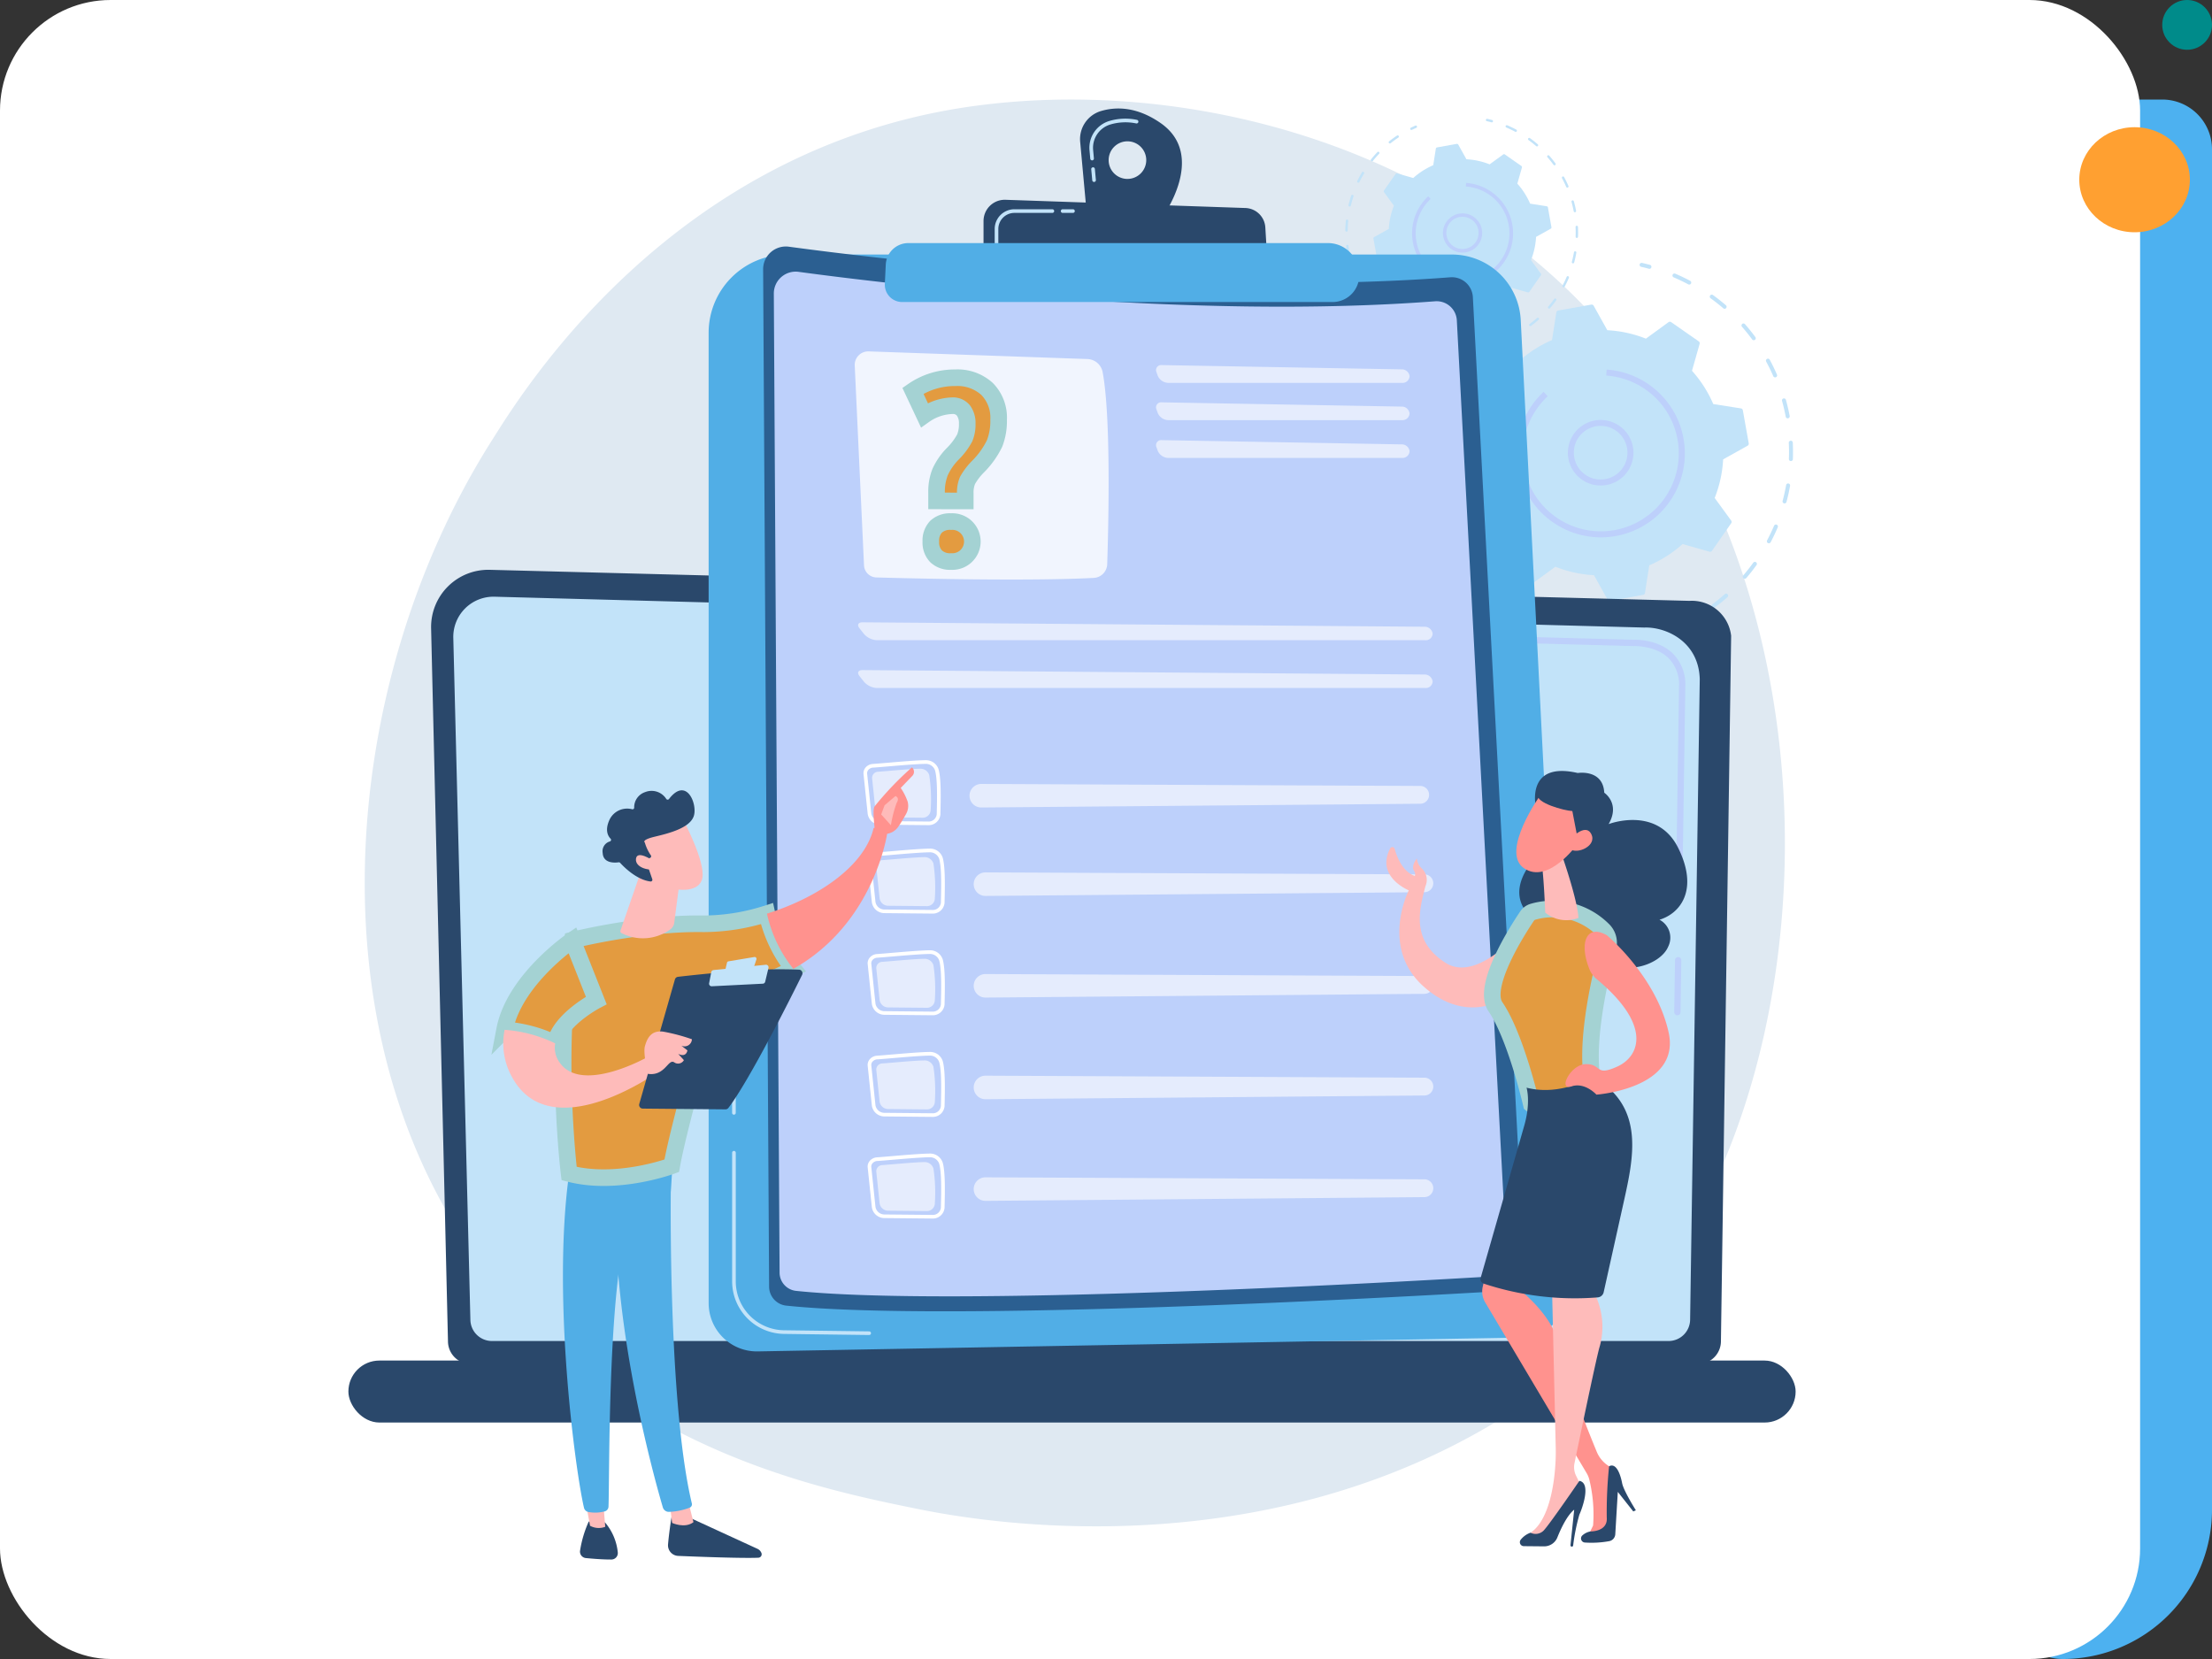 <svg xmlns="http://www.w3.org/2000/svg" xmlns:xlink="http://www.w3.org/1999/xlink" width="400" height="300" viewBox="0 0 400 300">
  <rect x="0" y="0" width="400" height="300" fill="#333333" stroke="none"/>
  <defs>
    <linearGradient id="linear-gradient" x1="67.883" y1="0.5" x2="68.883" y2="0.5" gradientUnits="objectBoundingBox">
      <stop offset="0" stop-color="#febbba"/>
      <stop offset="1" stop-color="#ff928e"/>
    </linearGradient>
    <linearGradient id="linear-gradient-2" x1="78.623" y1="0.5" x2="79.623" y2="0.5" xlink:href="#linear-gradient"/>
    <linearGradient id="linear-gradient-3" x1="-3.594" y1="-0.492" x2="-3.249" y2="0.348" xlink:href="#linear-gradient"/>
    <linearGradient id="linear-gradient-4" x1="-14.23" y1="0.04" x2="-13.2" y2="1.767" xlink:href="#linear-gradient"/>
    <linearGradient id="linear-gradient-5" x1="-32.969" y1="1.716" x2="-34.845" y2="-0.451" xlink:href="#linear-gradient"/>
    <linearGradient id="linear-gradient-6" x1="10.5" y1="0.5" x2="11.5" y2="0.5" xlink:href="#linear-gradient"/>
    <linearGradient id="linear-gradient-7" x1="33.702" y1="0.5" x2="34.702" y2="0.5" xlink:href="#linear-gradient"/>
    <linearGradient id="linear-gradient-8" x1="26.557" y1="0.5" x2="27.557" y2="0.5" xlink:href="#linear-gradient"/>
    <linearGradient id="linear-gradient-9" x1="-26.209" y1="-3.103" x2="-26.53" y2="-4.168" xlink:href="#linear-gradient"/>
    <linearGradient id="linear-gradient-10" x1="-86.633" y1="-17.498" x2="-87.576" y2="-22.145" xlink:href="#linear-gradient"/>
    <linearGradient id="linear-gradient-11" x1="-12.983" y1="-3.086" x2="-14.077" y2="-1.884" xlink:href="#linear-gradient"/>
    <linearGradient id="linear-gradient-12" x1="-24.713" y1="-6.932" x2="-24.489" y2="-7.842" xlink:href="#linear-gradient"/>
    <linearGradient id="linear-gradient-13" x1="-14.463" y1="-6.728" x2="-13.254" y2="-5.565" xlink:href="#linear-gradient"/>
    <linearGradient id="linear-gradient-14" x1="-41.816" y1="-27.468" x2="-38.44" y2="-23.15" xlink:href="#linear-gradient"/>
    <linearGradient id="linear-gradient-15" x1="-17.554" y1="1.159" x2="-16.153" y2="0.023" xlink:href="#linear-gradient"/>
    <linearGradient id="linear-gradient-16" x1="1.501" y1="0.335" x2="4.024" y2="-0.003" xlink:href="#linear-gradient"/>
    <linearGradient id="linear-gradient-17" x1="-22.612" y1="-1.848" x2="-19.642" y2="-4.024" xlink:href="#linear-gradient"/>
  </defs>
  <g id="Grupo_1013477" data-name="Grupo 1013477" transform="translate(-7100 7330)">
    <path id="Rectángulo_349616" data-name="Rectángulo 349616" d="M9,0H27a9,9,0,0,1,9,9V255A27,27,0,0,1,9,282H9a9,9,0,0,1-9-9V9A9,9,0,0,1,9,0Z" transform="translate(7464 -7312)" fill="#4db1f0"/>
    <rect id="ecologista-tomando-muestras-agua-tubo-ensayo-rio-ciudad-determinar-nivel-contaminacion-polucion" width="387" height="300" rx="20" transform="translate(7100 -7330)" fill="#fff"/>
    <circle id="Elipse_8848" data-name="Elipse 8848" cx="4.5" cy="4.5" r="4.5" transform="translate(7491 -7330)" fill="#008b8a"/>
    <ellipse id="Elipse_8849" data-name="Elipse 8849" cx="10" cy="9.5" rx="10" ry="9.5" transform="translate(7476 -7307)" fill="#ffa031"/>
    <g id="Grupo_1012243" data-name="Grupo 1012243" transform="translate(6695.776 -7767)">
      <path id="Trazado_730568" data-name="Trazado 730568" d="M725.614,676.719a92.832,92.832,0,0,1-14.205,11.96c-46.34,33.25-101.172,23.557-112.826,21.191-17.209-3.5-50.472-10.251-74.521-38.532-36.384-42.787-30.719-110.2-2.5-154.695,5.162-8.139,32.431-53.315,87.854-60.56,33.541-4.384,72.64,4.458,100.954,28.18C769.807,534.056,765.576,634.649,725.614,676.719Z" transform="translate(-28.392 0)" fill="#dfe9f2"/>
      <g id="Grupo_1012214" data-name="Grupo 1012214" transform="translate(658.428 484.537)">
        <g id="Grupo_1012209" data-name="Grupo 1012209" transform="translate(42.3 0)">
          <path id="Trazado_730569" data-name="Trazado 730569" d="M2945.67,769.24a.362.362,0,0,1-.331.075c-.464-.126-.932-.242-1.391-.345a.362.362,0,1,1,.159-.706c.469.106.947.224,1.42.352a.362.362,0,0,1,.255.444A.356.356,0,0,1,2945.67,769.24Z" transform="translate(-2943.666 -768.255)" fill="#c2e3f9"/>
          <path id="Trazado_730570" data-name="Trazado 730570" d="M3016.294,847.477c-.642.552-1.31,1.085-1.987,1.586a.362.362,0,0,1-.431-.582c.779-.577,1.543-1.2,2.275-1.841l0,0a.362.362,0,0,1,.476.546Q3016.463,847.332,3016.294,847.477Zm3.7-3.712a.362.362,0,0,1-.511-.51c.631-.738,1.24-1.512,1.808-2.3a.362.362,0,1,1,.588.423c-.58.806-1.2,1.6-1.845,2.35A.39.39,0,0,1,3020,843.766Zm4.358-6.408a.362.362,0,0,1-.556-.444c.455-.861.878-1.75,1.257-2.642a.362.362,0,1,1,.667.283c-.387.911-.819,1.818-1.283,2.7A.363.363,0,0,1,3024.356,837.357Zm2.833-7.21a.362.362,0,0,1-.586-.368c.251-.937.465-1.9.635-2.855a.362.362,0,1,1,.713.126c-.173.978-.392,1.96-.648,2.916A.363.363,0,0,1,3027.189,830.147Zm1.149-7.659a.362.362,0,0,1-.6-.288c.036-.97.03-1.954-.018-2.925a.362.362,0,1,1,.724-.035c.048.992.054,2,.018,2.988A.361.361,0,0,1,3028.339,822.488Zm-.581-7.726a.362.362,0,0,1-.592-.208c-.181-.956-.4-1.915-.664-2.85a.362.362,0,0,1,.7-.194c.266.954.494,1.933.678,2.909A.362.362,0,0,1,3027.757,814.762Zm-2.274-7.407a.372.372,0,0,1-.092.058.363.363,0,0,1-.477-.188c-.387-.892-.817-1.777-1.279-2.632a.362.362,0,0,1,.638-.344c.471.873.91,1.777,1.305,2.688A.363.363,0,0,1,3025.483,807.355Zm-3.863-6.719-.022.017a.362.362,0,0,1-.506-.077c-.509-.691-1.05-1.371-1.609-2.021l-.225-.259a.362.362,0,0,1,.033-.511l0,0a.362.362,0,0,1,.508.035l.23.265c.571.663,1.123,1.358,1.643,2.064A.362.362,0,0,1,3021.62,800.637Zm-5.267-5.684a.362.362,0,0,1-.472,0c-.735-.633-1.508-1.243-2.3-1.814a.362.362,0,0,1,.424-.587c.806.583,1.595,1.206,2.345,1.852a.363.363,0,0,1,.038.511A.4.4,0,0,1,3016.354,794.953Zm-6.4-4.376a.362.362,0,0,1-.406.045c-.86-.458-1.748-.883-2.639-1.264a.362.362,0,0,1,.285-.666c.91.389,1.817.823,2.695,1.29a.362.362,0,0,1,.15.49A.354.354,0,0,1,3009.958,790.577Z" transform="translate(-3000.75 -786.738)" fill="#c2e3f9"/>
          <path id="Trazado_730571" data-name="Trazado 730571" d="M3026.436,1450.426a.382.382,0,0,1-.064.044c-.433.234-.87.46-1.3.67a.362.362,0,1,1-.318-.651c.421-.206.85-.427,1.273-.657a.362.362,0,0,1,.409.593Z" transform="translate(-3016.923 -1385.527)" fill="#c2e3f9"/>
        </g>
        <g id="Grupo_1012210" data-name="Grupo 1012210" transform="translate(0 2.023)">
          <path id="Trazado_730572" data-name="Trazado 730572" d="M2738.938,1473.431a.361.361,0,0,1-.346.071c-.46-.146-.926-.3-1.385-.472a.362.362,0,0,1,.248-.681c.45.164.906.319,1.357.462a.362.362,0,0,1,.126.62Z" transform="translate(-2714.158 -1407.963)" fill="#c2e3f9"/>
          <path id="Trazado_730573" data-name="Trazado 730573" d="M2514.142,881.218a.362.362,0,0,1-.406.046c-.861-.455-1.715-.953-2.54-1.481a.362.362,0,0,1,.391-.61c.808.517,1.645,1.005,2.488,1.451a.362.362,0,0,1,.067.595Zm-6.314-4.275a.362.362,0,0,1-.47,0c-.745-.633-1.471-1.305-2.159-2a.362.362,0,0,1,.514-.51c.673.677,1.384,1.335,2.114,1.955a.362.362,0,0,1,.042.511A.414.414,0,0,1,2507.828,876.943Zm-5.229-5.551-.019.015a.362.362,0,0,1-.507-.072c-.586-.78-1.146-1.595-1.665-2.423a.362.362,0,0,1,.614-.385c.508.811,1.057,1.609,1.631,2.372A.362.362,0,0,1,2502.6,871.392Zm-3.88-6.564a.362.362,0,0,1-.567-.126c-.4-.889-.769-1.807-1.094-2.729a.362.362,0,0,1,.683-.241c.318.9.679,1.8,1.072,2.672A.362.362,0,0,1,2498.719,864.828Zm-2.351-7.252a.362.362,0,0,1-.591-.2c-.2-.956-.357-1.932-.475-2.9a.362.362,0,0,1,.719-.087c.115.949.271,1.905.465,2.841A.362.362,0,0,1,2496.368,857.575Zm-.718-7.59a.362.362,0,0,1-.6-.281c.015-.977.072-1.964.169-2.934a.362.362,0,0,1,.721.072c-.095.95-.151,1.917-.166,2.873A.361.361,0,0,1,2495.651,849.986Zm.959-7.56a.362.362,0,0,1-.588-.359c.229-.95.5-1.9.81-2.826a.362.362,0,1,1,.687.229c-.3.906-.569,1.837-.793,2.767A.359.359,0,0,1,2496.61,842.425Zm2.6-7.166a.362.362,0,0,1-.561-.435c.431-.872.9-1.74,1.41-2.579a.362.362,0,1,1,.621.373c-.495.822-.959,1.671-1.381,2.526A.361.361,0,0,1,2499.209,835.259Zm4.1-6.429a.362.362,0,0,1-.519-.5c.614-.764,1.265-1.508,1.936-2.213a.362.362,0,1,1,.525.5c-.657.69-1.295,1.419-1.9,2.167A.36.36,0,0,1,2503.307,828.831Zm7.751-7.1a.29.29,0,0,1-.036.027c-.8.531-1.579,1.1-2.325,1.7a.362.362,0,0,1-.509-.057.358.358,0,0,1,.058-.509c.763-.608,1.562-1.191,2.375-1.733a.362.362,0,0,1,.437.576Z" transform="translate(-2495.053 -818.137)" fill="#c2e3f9"/>
          <path id="Trazado_730574" data-name="Trazado 730574" d="M2704.057,790.348a.369.369,0,0,1-.092.058c-.44.191-.878.392-1.3.6a.362.362,0,1,1-.316-.652c.433-.21.88-.415,1.33-.61a.362.362,0,0,1,.38.607Z" transform="translate(-2682.616 -789.711)" fill="#c2e3f9"/>
        </g>
        <g id="Grupo_1012213" data-name="Grupo 1012213" transform="translate(8.458 7.539)">
          <path id="Trazado_730575" data-name="Trazado 730575" d="M2603.868,849.289a.416.416,0,0,0-.338.345l-.783,5a22.05,22.05,0,0,0-6.019,3.85l-4.867-1.382a.416.416,0,0,0-.455.162l-3.472,4.982a.416.416,0,0,0,.005.483l2.981,4.088a22.051,22.051,0,0,0-1.529,6.979l-4.421,2.466a.416.416,0,0,0-.207.436l1.067,5.978a.416.416,0,0,0,.345.338l5,.783a22.053,22.053,0,0,0,3.85,6.019l-1.382,4.867a.416.416,0,0,0,.162.455l4.981,3.472a.416.416,0,0,0,.483-.005l4.088-2.981a22.051,22.051,0,0,0,6.979,1.529l2.466,4.421a.416.416,0,0,0,.436.207l5.978-1.067a.416.416,0,0,0,.338-.345l.783-5a22.049,22.049,0,0,0,6.019-3.85l4.867,1.382a.416.416,0,0,0,.455-.162l3.472-4.982a.416.416,0,0,0-.005-.483l-2.981-4.088a22.045,22.045,0,0,0,1.529-6.979l4.421-2.466a.416.416,0,0,0,.207-.436l-1.067-5.978a.416.416,0,0,0-.345-.338l-5-.783a22.054,22.054,0,0,0-3.85-6.019l1.382-4.867a.416.416,0,0,0-.162-.455l-4.981-3.472a.416.416,0,0,0-.483.005l-4.088,2.981a22.054,22.054,0,0,0-6.979-1.529l-2.466-4.421a.416.416,0,0,0-.436-.207Z" transform="translate(-2584.756 -848.215)" fill="#c2e3f9"/>
          <g id="Grupo_1012211" data-name="Grupo 1012211" transform="translate(20.848 20.848)">
            <path id="Trazado_730576" data-name="Trazado 730576" d="M2815.681,1079.759a5.952,5.952,0,0,1-5.977,1.055,5.928,5.928,0,1,1,5.977-1.055Zm-7.046-8.17a4.823,4.823,0,0,0-1.367,1.959h0a4.848,4.848,0,1,0,2.54-2.705A4.879,4.879,0,0,0,2808.635,1071.589Zm-1.875,1.767,0,0Z" transform="translate(-2805.865 -1069.324)" fill="#bdd0fb"/>
          </g>
          <g id="Grupo_1012212" data-name="Grupo 1012212" transform="translate(11.629 11.751)">
            <path id="Trazado_730577" data-name="Trazado 730577" d="M2733.194,999.518a15.2,15.2,0,0,1-22.378-20.21q.109-.156.222-.31a15.335,15.335,0,0,1,1.682-1.929q.107-.1.216-.205l.74.8a14.191,14.191,0,0,0-1.968,2.27l-.017.023a14.1,14.1,0,1,0,12.573-6.033l.074-1.084a15.2,15.2,0,0,1,8.855,26.682Z" transform="translate(-2708.092 -972.836)" fill="#bdd0fb"/>
          </g>
        </g>
      </g>
      <g id="Grupo_1012220" data-name="Grupo 1012220" transform="translate(647.502 458.484)">
        <g id="Grupo_1012215" data-name="Grupo 1012215" transform="translate(25.424 0)">
          <path id="Trazado_730578" data-name="Trazado 730578" d="M2650.015,492.54a.217.217,0,0,1-.2.045c-.279-.076-.56-.145-.836-.208a.218.218,0,1,1,.1-.424c.282.063.569.135.854.212a.218.218,0,0,1,.153.267A.215.215,0,0,1,2650.015,492.54Z" transform="translate(-2648.811 -491.947)" fill="#c2e3f9"/>
          <path id="Trazado_730579" data-name="Trazado 730579" d="M2692.462,539.563c-.385.331-.787.652-1.194.953a.218.218,0,0,1-.259-.35c.469-.347.928-.719,1.367-1.106l0,0a.218.218,0,0,1,.286.328Zm2.226-2.231a.218.218,0,0,1-.307-.307c.379-.443.745-.909,1.086-1.383a.218.218,0,1,1,.354.254c-.349.485-.722.96-1.109,1.412A.222.222,0,0,1,2694.688,537.332Zm2.619-3.852a.218.218,0,0,1-.334-.267c.273-.517.528-1.052.755-1.588a.218.218,0,0,1,.4.17c-.232.548-.492,1.093-.771,1.621A.214.214,0,0,1,2697.308,533.48Zm1.7-4.333a.218.218,0,0,1-.352-.221c.151-.563.279-1.14.382-1.716a.218.218,0,1,1,.428.076c-.1.588-.235,1.178-.39,1.753A.217.217,0,0,1,2699.01,529.147Zm.691-4.6a.218.218,0,0,1-.36-.173c.021-.583.018-1.174-.01-1.758a.218.218,0,0,1,.435-.021c.029.6.032,1.2.011,1.8A.217.217,0,0,1,2699.7,524.544Zm-.349-4.643a.218.218,0,0,1-.356-.125c-.109-.575-.243-1.151-.4-1.713a.218.218,0,0,1,.419-.117c.159.574.3,1.162.408,1.749A.218.218,0,0,1,2699.352,519.9Zm-1.367-4.452a.222.222,0,0,1-.055.035.218.218,0,0,1-.286-.113c-.233-.536-.491-1.068-.769-1.582a.218.218,0,0,1,.383-.207c.283.525.547,1.068.785,1.615A.218.218,0,0,1,2697.985,515.448Zm-2.322-4.038-.013.01a.218.218,0,0,1-.3-.046c-.306-.416-.631-.824-.967-1.215l-.135-.156a.218.218,0,0,1,.02-.307h0a.218.218,0,0,1,.305.021l.138.159c.343.4.675.816.988,1.24A.218.218,0,0,1,2695.663,511.41Zm-3.165-3.416a.218.218,0,0,1-.284,0c-.442-.38-.906-.747-1.381-1.09a.218.218,0,1,1,.255-.353c.485.35.959.725,1.41,1.113a.218.218,0,0,1,.023.307Zm-3.844-2.63a.217.217,0,0,1-.244.027c-.517-.275-1.051-.531-1.586-.76a.218.218,0,1,1,.171-.4c.547.234,1.092.495,1.619.776a.218.218,0,0,1,.04.357Z" transform="translate(-2683.119 -503.057)" fill="#c2e3f9"/>
          <path id="Trazado_730580" data-name="Trazado 730580" d="M2698.558,901.954a.221.221,0,0,1-.038.027c-.26.141-.523.276-.782.4a.218.218,0,0,1-.191-.391c.253-.124.511-.257.765-.395a.218.218,0,0,1,.246.356Z" transform="translate(-2692.841 -862.948)" fill="#c2e3f9"/>
        </g>
        <g id="Grupo_1012216" data-name="Grupo 1012216" transform="translate(0 1.216)">
          <path id="Trazado_730581" data-name="Trazado 730581" d="M2525.763,915.781a.217.217,0,0,1-.208.043c-.276-.088-.557-.183-.833-.284a.218.218,0,1,1,.149-.409c.27.1.544.192.815.278a.218.218,0,0,1,.076.372Z" transform="translate(-2510.869 -876.432)" fill="#c2e3f9"/>
          <path id="Trazado_730582" data-name="Trazado 730582" d="M2390.653,559.842a.217.217,0,0,1-.244.027c-.518-.273-1.031-.573-1.526-.89a.218.218,0,1,1,.235-.367c.485.311.988.6,1.495.872a.218.218,0,0,1,.091.294A.215.215,0,0,1,2390.653,559.842Zm-3.8-2.57a.218.218,0,0,1-.283,0c-.448-.381-.884-.784-1.3-1.2a.218.218,0,0,1,.309-.307c.4.407.832.8,1.27,1.175a.218.218,0,0,1,.025.307A.26.26,0,0,1,2386.858,557.272Zm-3.143-3.336-.011.009a.218.218,0,0,1-.3-.043c-.352-.469-.689-.959-1-1.456a.218.218,0,1,1,.369-.231c.306.487.635.967.98,1.426A.217.217,0,0,1,2383.715,553.936Zm-2.332-3.945a.218.218,0,0,1-.341-.076c-.241-.535-.462-1.086-.658-1.64a.218.218,0,0,1,.411-.145c.191.542.408,1.083.644,1.606A.218.218,0,0,1,2381.384,549.991Zm-1.413-4.359a.218.218,0,0,1-.355-.121c-.119-.575-.215-1.161-.285-1.744a.218.218,0,1,1,.432-.052c.069.57.163,1.145.279,1.708A.217.217,0,0,1,2379.97,545.632Zm-.431-4.562a.218.218,0,0,1-.36-.169c.009-.587.043-1.18.1-1.763a.218.218,0,1,1,.433.043c-.057.571-.091,1.152-.1,1.727A.218.218,0,0,1,2379.539,541.07Zm.576-4.544a.218.218,0,0,1-.354-.216c.138-.571.3-1.142.487-1.7a.218.218,0,1,1,.413.138c-.181.545-.342,1.1-.477,1.663A.217.217,0,0,1,2380.116,536.526Zm1.562-4.307a.218.218,0,0,1-.337-.261c.259-.524.544-1.046.847-1.55a.218.218,0,1,1,.373.224c-.3.494-.576,1-.83,1.518A.214.214,0,0,1,2381.678,532.219Zm2.463-3.864a.218.218,0,0,1-.312-.3c.369-.459.76-.906,1.164-1.33a.218.218,0,0,1,.315.3c-.4.415-.778.853-1.139,1.3A.205.205,0,0,1,2384.141,528.355Zm4.659-4.266-.021.016c-.478.319-.949.662-1.4,1.02a.217.217,0,0,1-.306-.035.215.215,0,0,1,.034-.306c.458-.365.939-.716,1.427-1.042a.218.218,0,0,1,.263.346Z" transform="translate(-2379.18 -521.928)" fill="#c2e3f9"/>
          <path id="Trazado_730583" data-name="Trazado 730583" d="M2504.8,505.226a.217.217,0,0,1-.055.035c-.265.115-.528.236-.783.359a.218.218,0,1,1-.19-.392c.26-.126.529-.249.8-.367a.218.218,0,0,1,.229.365Z" transform="translate(-2491.911 -504.843)" fill="#c2e3f9"/>
        </g>
        <g id="Grupo_1012219" data-name="Grupo 1012219" transform="translate(5.084 4.531)">
          <path id="Trazado_730584" data-name="Trazado 730584" d="M2444.581,540.651a.25.25,0,0,0-.2.207l-.471,3.006a13.257,13.257,0,0,0-3.618,2.314l-2.925-.831a.25.25,0,0,0-.273.1L2435,548.439a.25.25,0,0,0,0,.29l1.792,2.457a13.264,13.264,0,0,0-.919,4.195l-2.657,1.482a.25.25,0,0,0-.124.262l.641,3.593a.25.25,0,0,0,.207.2l3.006.471a13.257,13.257,0,0,0,2.314,3.617l-.831,2.925a.25.25,0,0,0,.1.273l2.994,2.087a.25.25,0,0,0,.29,0l2.457-1.791a13.251,13.251,0,0,0,4.195.919l1.482,2.657a.25.25,0,0,0,.262.124l3.593-.641a.25.25,0,0,0,.2-.207l.471-3.006a13.251,13.251,0,0,0,3.617-2.314l2.925.831a.25.25,0,0,0,.273-.1l2.087-2.994a.25.25,0,0,0,0-.29l-1.792-2.457a13.251,13.251,0,0,0,.919-4.195l2.657-1.482a.25.25,0,0,0,.125-.262l-.642-3.593a.25.25,0,0,0-.207-.2l-3.006-.471a13.249,13.249,0,0,0-2.314-3.617l.831-2.925a.25.25,0,0,0-.1-.273l-2.994-2.087a.25.25,0,0,0-.29,0l-2.457,1.792a13.254,13.254,0,0,0-4.195-.919l-1.482-2.657a.25.25,0,0,0-.262-.125Z" transform="translate(-2433.094 -540.006)" fill="#c2e3f9"/>
          <g id="Grupo_1012217" data-name="Grupo 1012217" transform="translate(12.531 12.531)">
            <path id="Trazado_730585" data-name="Trazado 730585" d="M2571.888,679.172a3.586,3.586,0,0,1-.863.549,3.546,3.546,0,1,1,.863-.549Zm-4.235-4.91a2.9,2.9,0,0,0-.822,1.177h0a2.913,2.913,0,1,0,1.527-1.626A2.923,2.923,0,0,0,2567.653,674.261Zm-1.127,1.062h0Z" transform="translate(-2565.988 -672.9)" fill="#bdd0fb"/>
          </g>
          <g id="Grupo_1012218" data-name="Grupo 1012218" transform="translate(6.99 7.063)">
            <path id="Trazado_730586" data-name="Trazado 730586" d="M2522.31,630.944a9.134,9.134,0,0,1-13.45-12.147q.066-.094.134-.186a9.244,9.244,0,0,1,1.01-1.159l.13-.123.445.478a8.547,8.547,0,0,0-1.183,1.364l-.01.014a8.476,8.476,0,1,0,7.557-3.626l.045-.651a9.136,9.136,0,0,1,5.323,16.036Z" transform="translate(-2507.223 -614.908)" fill="#bdd0fb"/>
          </g>
        </g>
      </g>
      <g id="Grupo_1012222" data-name="Grupo 1012222" transform="translate(467.224 540.037)">
        <path id="Trazado_730587" data-name="Trazado 730587" d="M628.9,1496.382a4.115,4.115,0,0,0,4.1,4.1H854.986a4.115,4.115,0,0,0,4.105-4.1l1.847-127.567a7.149,7.149,0,0,0-7.528-6.328l-216.945-5.613a10.344,10.344,0,0,0-10.615,10.58Z" transform="translate(-610.892 -1356.87)" fill="#2a486b"/>
        <path id="Trazado_730588" data-name="Trazado 730588" d="M671.466,1539.173a3.9,3.9,0,0,0,3.884,3.884h212.8a3.9,3.9,0,0,0,3.884-3.884l1.743-115.806c-.205-6.969-6.315-9.474-10.019-9.326l-207.922-5.578a7.27,7.27,0,0,0-7.459,7.44Z" transform="translate(-649.406 -1403.596)" fill="#c2e3f9"/>
        <g id="Grupo_1012221" data-name="Grupo 1012221" transform="translate(165.394 10.871)">
          <path id="Trazado_730589" data-name="Trazado 730589" d="M3010.542,2110.118h-.006a.57.57,0,0,1-.564-.578l.138-9.392a.569.569,0,0,1,.569-.561h.009a.569.569,0,0,1,.561.578l-.138,9.392A.569.569,0,0,1,3010.542,2110.118Z" transform="translate(-2935.61 -2040.428)" fill="#bdd0fb"/>
          <path id="Trazado_730590" data-name="Trazado 730590" d="M2296.593,1518.842h-.009a.569.569,0,0,1-.561-.578l.528-35.97a6.756,6.756,0,0,0-1.928-5.059c-2.369-2.27-6.131-2.154-6.29-2.147l-66.456-1.782a.569.569,0,0,1-.554-.584.545.545,0,0,1,.584-.553l66.417,1.782c.413-.025,4.419-.094,7.086,2.462a7.857,7.857,0,0,1,2.279,5.887l-.528,35.982A.569.569,0,0,1,2296.593,1518.842Z" transform="translate(-2221.324 -1472.167)" fill="#bdd0fb"/>
        </g>
        <rect id="Rectángulo_349630" data-name="Rectángulo 349630" width="261.707" height="11.208" rx="5.604" transform="translate(261.707 154.202) rotate(180)" fill="#2a486b"/>
      </g>
      <g id="Grupo_1012235" data-name="Grupo 1012235" transform="translate(532.368 456.621)">
        <path id="Trazado_730591" data-name="Trazado 730591" d="M1158.117,766.405a14.142,14.142,0,0,1,14.142-14.142h120.266a12.459,12.459,0,0,1,12.443,11.826l8.877,174.363a9.188,9.188,0,0,1-9.009,9.654L1167,950.611a8.721,8.721,0,0,1-8.88-8.72Z" transform="translate(-1158.117 -725.855)" fill="#51aee6"/>
        <path id="Trazado_730592" data-name="Trazado 730592" d="M1227.915,2504.649h0l-15.423-.2a9.512,9.512,0,0,1-9.353-9.475v-23.287a.329.329,0,0,1,.658,0v23.287a8.851,8.851,0,0,0,8.7,8.816l15.423.2a.329.329,0,0,1,0,.658Z" transform="translate(-1198.89 -2282.857)" fill="#c2e3f9"/>
        <path id="Trazado_730593" data-name="Trazado 730593" d="M1203.463,2359.293a.329.329,0,0,1-.329-.329v-3.771a.329.329,0,1,1,.658,0v3.771A.329.329,0,0,1,1203.463,2359.293Z" transform="translate(-1198.89 -2177.346)" fill="#c2e3f9"/>
        <g id="Grupo_1012234" data-name="Grupo 1012234" transform="translate(9.853 24.956)">
          <path id="Trazado_730594" data-name="Trazado 730594" d="M1262.612,741.005a4.108,4.108,0,0,1,4.659-4.1c16.423,2.227,72.9,9.115,119.593,5.531a3.8,3.8,0,0,1,4.091,3.583l9.308,175.14a4.371,4.371,0,0,1-4.107,4.6c-19.638,1.162-100.516,5.655-129.363,2.633a3.463,3.463,0,0,1-3.1-3.427Z" transform="translate(-1262.611 -736.87)" fill="#2b5f91"/>
          <path id="Trazado_730595" data-name="Trazado 730595" d="M1283.128,789.048a3.953,3.953,0,0,1,4.484-3.943c15.8,2.143,70.154,8.772,115.089,5.323a3.655,3.655,0,0,1,3.937,3.448l8.958,168.545a4.207,4.207,0,0,1-3.952,4.424c-18.9,1.118-96.73,5.442-124.492,2.534a3.333,3.333,0,0,1-2.982-3.3Z" transform="translate(-1281.194 -780.524)" fill="#bdd0fb"/>
          <path id="Trazado_730596" data-name="Trazado 730596" d="M1438.272,940.537l1.679,36.134a2.3,2.3,0,0,0,2.229,2.191c6.692.189,27.545.7,39.319.084a2.565,2.565,0,0,0,2.43-2.48c.224-6.776.716-26.5-.828-34.745a2.9,2.9,0,0,0-2.748-2.355l-39.555-1.383A2.443,2.443,0,0,0,1438.272,940.537Z" transform="translate(-1421.707 -919.018)" fill="#fff" opacity="0.78"/>
          <g id="Grupo_1012223" data-name="Grupo 1012223" transform="translate(71.064 21.441)" opacity="0.6">
            <path id="Trazado_730597" data-name="Trazado 730597" d="M2060.752,967.491a1.28,1.28,0,0,0,1.374-1.212,1.4,1.4,0,0,0-1.445-1.237l-43.375-.773a.916.916,0,0,0-.941,1.3l.207.589a2.137,2.137,0,0,0,1.877,1.329Z" transform="translate(-2016.29 -964.268)" fill="#fff"/>
          </g>
          <g id="Grupo_1012224" data-name="Grupo 1012224" transform="translate(71.064 28.178)" opacity="0.6">
            <path id="Trazado_730598" data-name="Trazado 730598" d="M2017.306,1035.711a.916.916,0,0,0-.941,1.3l.207.589a2.137,2.137,0,0,0,1.877,1.329h42.3a1.28,1.28,0,0,0,1.374-1.212,1.4,1.4,0,0,0-1.445-1.237Z" transform="translate(-2016.29 -1035.71)" fill="#fff"/>
          </g>
          <g id="Grupo_1012225" data-name="Grupo 1012225" transform="translate(71.064 35.012)" opacity="0.6">
            <path id="Trazado_730599" data-name="Trazado 730599" d="M2017.306,1108.192a.916.916,0,0,0-.941,1.3l.207.589a2.137,2.137,0,0,0,1.877,1.329h42.3a1.28,1.28,0,0,0,1.374-1.212,1.4,1.4,0,0,0-1.445-1.237Z" transform="translate(-2016.29 -1108.191)" fill="#fff"/>
          </g>
          <g id="Grupo_1012226" data-name="Grupo 1012226" transform="translate(17.182 67.956)" opacity="0.6">
            <path id="Trazado_730600" data-name="Trazado 730600" d="M1547.394,1460.822a1.225,1.225,0,0,0,1.329-1.212,1.45,1.45,0,0,0-1.489-1.223l-101.617-.8c-.775-.006-1.014.485-.531,1.091l.83,1.043a3.319,3.319,0,0,0,2.287,1.1Z" transform="translate(-1444.836 -1457.586)" fill="#fff"/>
          </g>
          <g id="Grupo_1012227" data-name="Grupo 1012227" transform="translate(17.182 76.598)" opacity="0.6">
            <path id="Trazado_730601" data-name="Trazado 730601" d="M1445.617,1549.231c-.775-.006-1.014.485-.531,1.091l.83,1.043a3.318,3.318,0,0,0,2.287,1.1h99.191a1.225,1.225,0,0,0,1.329-1.212,1.45,1.45,0,0,0-1.489-1.223Z" transform="translate(-1444.836 -1549.231)" fill="#fff"/>
          </g>
          <g id="Grupo_1012233" data-name="Grupo 1012233" transform="translate(18.146 92.892)">
            <path id="Trazado_730602" data-name="Trazado 730602" d="M1474.8,1903.416h-.023l-8.576-.082a2.305,2.305,0,0,1-2.353-1.961l-.754-7.2a1.563,1.563,0,0,1,.369-1.176,1.883,1.883,0,0,1,1.312-.648h0c.723-.049,1.74-.136,2.817-.228,2.268-.193,5.091-.433,6.68-.453a2.4,2.4,0,0,1,2.4,1.68c.447,1.652.407,4.779.323,8.11A2.119,2.119,0,0,1,1474.8,1903.416Zm-9.98-10.405a1.22,1.22,0,0,0-.853.414.911.911,0,0,0-.219.683l.754,7.2a1.65,1.65,0,0,0,1.7,1.371l8.576.082h.017a1.461,1.461,0,0,0,1.538-1.312c.084-3.281.124-6.355-.3-7.921a1.769,1.769,0,0,0-1.757-1.193c-1.565.02-4.375.259-6.632.451-1.08.092-2.1.179-2.828.229Z" transform="translate(-1462.333 -1875.679)" fill="#fff"/>
            <path id="Trazado_730603" data-name="Trazado 730603" d="M1480.656,1908.517c1.8-.123,5.717-.521,7.575-.544a1.66,1.66,0,0,1,1.662,1.148,29.166,29.166,0,0,1,.249,6.405,1.427,1.427,0,0,1-1.508,1.305l-6.854-.066a1.583,1.583,0,0,1-1.621-1.331l-.6-5.75A1.113,1.113,0,0,1,1480.656,1908.517Z" transform="translate(-1477.242 -1890.443)" fill="#fff" opacity="0.6"/>
            <g id="Grupo_1012228" data-name="Grupo 1012228" transform="translate(19.933 20.287)" opacity="0.6">
              <path id="Trazado_730604" data-name="Trazado 730604" d="M1666.535,1939.874a2.129,2.129,0,0,0,2.077,1.586l79.352-.677a1.61,1.61,0,0,0-.006-3.221l-79.354-.362A2.129,2.129,0,0,0,1666.535,1939.874Z" transform="translate(-1666.463 -1937.202)" fill="#fff"/>
            </g>
            <path id="Trazado_730605" data-name="Trazado 730605" d="M1474.8,2098.356h-.023l-8.576-.082a2.305,2.305,0,0,1-2.353-1.961l-.754-7.2a1.563,1.563,0,0,1,.369-1.176,1.884,1.884,0,0,1,1.312-.648h0c.723-.049,1.74-.136,2.817-.228,2.268-.193,5.091-.434,6.68-.453h.035a2.392,2.392,0,0,1,2.367,1.68c.447,1.652.407,4.779.323,8.11A2.119,2.119,0,0,1,1474.8,2098.356Zm-9.98-10.405a1.22,1.22,0,0,0-.853.414.911.911,0,0,0-.219.683l.754,7.2a1.65,1.65,0,0,0,1.7,1.371l8.576.082h.017a1.461,1.461,0,0,0,1.538-1.312c.084-3.281.124-6.355-.3-7.921a1.761,1.761,0,0,0-1.758-1.193c-1.564.02-4.374.259-6.632.451-1.08.092-2.1.179-2.828.229Z" transform="translate(-1462.333 -2052.237)" fill="#fff"/>
            <path id="Trazado_730606" data-name="Trazado 730606" d="M1480.656,2103.461c1.8-.123,5.717-.521,7.575-.544a1.66,1.66,0,0,1,1.662,1.148,29.167,29.167,0,0,1,.249,6.405,1.427,1.427,0,0,1-1.508,1.305l-6.854-.066a1.584,1.584,0,0,1-1.621-1.332l-.6-5.75A1.113,1.113,0,0,1,1480.656,2103.461Z" transform="translate(-1477.242 -2067.004)" fill="#fff" opacity="0.6"/>
            <g id="Grupo_1012229" data-name="Grupo 1012229" transform="translate(19.933 38.668)" opacity="0.6">
              <path id="Trazado_730607" data-name="Trazado 730607" d="M1666.535,2134.817a2.129,2.129,0,0,0,2.077,1.586l79.352-.677a1.61,1.61,0,0,0-.006-3.22l-79.354-.362A2.129,2.129,0,0,0,1666.535,2134.817Z" transform="translate(-1666.463 -2132.145)" fill="#fff"/>
            </g>
            <path id="Trazado_730608" data-name="Trazado 730608" d="M1474.8,2293.3h-.023l-8.576-.082a2.3,2.3,0,0,1-2.353-1.96l-.754-7.2a1.563,1.563,0,0,1,.37-1.176,1.882,1.882,0,0,1,1.312-.647h0c.723-.049,1.74-.136,2.817-.228,2.268-.193,5.091-.433,6.68-.453h.035a2.392,2.392,0,0,1,2.367,1.68c.447,1.652.407,4.778.323,8.11A2.119,2.119,0,0,1,1474.8,2293.3Zm-9.98-10.405a1.221,1.221,0,0,0-.853.415.91.91,0,0,0-.219.683l.754,7.2a1.649,1.649,0,0,0,1.7,1.371l8.577.082h.017a1.461,1.461,0,0,0,1.538-1.312c.084-3.281.124-6.355-.3-7.921a1.757,1.757,0,0,0-1.758-1.193c-1.564.02-4.374.259-6.632.451-1.08.092-2.1.179-2.828.229Z" transform="translate(-1462.333 -2228.799)" fill="#fff"/>
            <path id="Trazado_730609" data-name="Trazado 730609" d="M1480.656,2298.4c1.8-.123,5.717-.521,7.575-.544a1.66,1.66,0,0,1,1.662,1.148,29.167,29.167,0,0,1,.249,6.405,1.427,1.427,0,0,1-1.508,1.305l-6.854-.066a1.583,1.583,0,0,1-1.621-1.331l-.6-5.75A1.113,1.113,0,0,1,1480.656,2298.4Z" transform="translate(-1477.242 -2243.566)" fill="#fff" opacity="0.6"/>
            <g id="Grupo_1012230" data-name="Grupo 1012230" transform="translate(19.933 57.049)" opacity="0.6">
              <path id="Trazado_730610" data-name="Trazado 730610" d="M1666.535,2329.76a2.129,2.129,0,0,0,2.077,1.586l79.352-.677a1.61,1.61,0,0,0-.006-3.22l-79.354-.362A2.129,2.129,0,0,0,1666.535,2329.76Z" transform="translate(-1666.463 -2327.088)" fill="#fff"/>
            </g>
            <path id="Trazado_730611" data-name="Trazado 730611" d="M1474.8,2488.242h-.023l-8.576-.083a2.3,2.3,0,0,1-2.353-1.96l-.754-7.2a1.564,1.564,0,0,1,.37-1.176,1.884,1.884,0,0,1,1.312-.648h0c.723-.049,1.74-.136,2.817-.228,2.268-.193,5.091-.433,6.68-.453h.035a2.392,2.392,0,0,1,2.367,1.68c.447,1.652.407,4.779.323,8.11A2.119,2.119,0,0,1,1474.8,2488.242Zm-9.98-10.406a1.22,1.22,0,0,0-.853.414.912.912,0,0,0-.219.684l.754,7.2a1.649,1.649,0,0,0,1.7,1.371l8.577.082h.017a1.461,1.461,0,0,0,1.538-1.312c.084-3.281.124-6.355-.3-7.921a1.755,1.755,0,0,0-1.758-1.193c-1.564.02-4.374.259-6.632.451-1.08.092-2.1.179-2.828.229Z" transform="translate(-1462.333 -2405.361)" fill="#fff"/>
            <path id="Trazado_730612" data-name="Trazado 730612" d="M1480.656,2493.346c1.8-.123,5.717-.521,7.575-.544a1.66,1.66,0,0,1,1.662,1.148,29.168,29.168,0,0,1,.249,6.405,1.427,1.427,0,0,1-1.508,1.305l-6.854-.066a1.583,1.583,0,0,1-1.621-1.331l-.6-5.75A1.114,1.114,0,0,1,1480.656,2493.346Z" transform="translate(-1477.242 -2420.128)" fill="#fff" opacity="0.6"/>
            <g id="Grupo_1012231" data-name="Grupo 1012231" transform="translate(19.933 75.431)" opacity="0.6">
              <path id="Trazado_730613" data-name="Trazado 730613" d="M1666.535,2524.7h0a2.129,2.129,0,0,0,2.077,1.586l79.352-.677a1.61,1.61,0,0,0-.006-3.22l-79.354-.362A2.129,2.129,0,0,0,1666.535,2524.7Z" transform="translate(-1666.463 -2522.031)" fill="#fff"/>
            </g>
            <path id="Trazado_730614" data-name="Trazado 730614" d="M1466.779,1733.791h-.023l-8.576-.082a2.3,2.3,0,0,1-2.353-1.961l-.754-7.2a1.564,1.564,0,0,1,.37-1.176,1.882,1.882,0,0,1,1.312-.648h0c.722-.049,1.74-.136,2.817-.228,2.268-.193,5.091-.434,6.68-.453h.035a2.391,2.391,0,0,1,2.367,1.68c.447,1.652.408,4.779.323,8.11A2.119,2.119,0,0,1,1466.779,1733.791Zm-9.98-10.405a1.22,1.22,0,0,0-.853.414.91.91,0,0,0-.219.684l.754,7.2a1.649,1.649,0,0,0,1.7,1.371l8.576.082h.017a1.461,1.461,0,0,0,1.538-1.312c.084-3.281.124-6.355-.3-7.921a1.755,1.755,0,0,0-1.758-1.193c-1.564.02-4.374.259-6.632.451-1.08.092-2.1.179-2.828.229Z" transform="translate(-1455.065 -1722.047)" fill="#fff"/>
            <path id="Trazado_730615" data-name="Trazado 730615" d="M1472.631,1738.9c1.8-.123,5.718-.521,7.575-.544a1.661,1.661,0,0,1,1.662,1.148,29.138,29.138,0,0,1,.249,6.405,1.427,1.427,0,0,1-1.508,1.305l-6.854-.066a1.584,1.584,0,0,1-1.621-1.331l-.6-5.75A1.113,1.113,0,0,1,1472.631,1738.9Z" transform="translate(-1469.974 -1736.814)" fill="#fff" opacity="0.6"/>
            <g id="Grupo_1012232" data-name="Grupo 1012232" transform="translate(19.176 4.293)" opacity="0.6">
              <path id="Trazado_730616" data-name="Trazado 730616" d="M1658.509,1770.254h0a2.13,2.13,0,0,0,2.077,1.586l79.352-.677a1.61,1.61,0,0,0-.006-3.221l-79.354-.362A2.13,2.13,0,0,0,1658.509,1770.254Z" transform="translate(-1658.438 -1767.581)" fill="#fff"/>
            </g>
          </g>
        </g>
        <path id="Trazado_730617" data-name="Trazado 730617" d="M1885,474.828c-4.344-3.022-8.122-2.962-10.781-2.178a5.3,5.3,0,0,0-3.767,5.576l1.147,12.517,13.646,1.211S1893.52,480.755,1885,474.828Zm-6,10.1a3.4,3.4,0,1,1,3.4-3.4A3.4,3.4,0,0,1,1879,484.926Z" transform="translate(-1803.266 -472.194)" fill="#2a486b"/>
        <path id="Trazado_730618" data-name="Trazado 730618" d="M1889.166,503.083a.329.329,0,0,1-.327-.3l-.183-1.993a.329.329,0,1,1,.656-.06l.183,1.993a.329.329,0,0,1-.3.358Zm-.358-3.906a.329.329,0,0,1-.327-.3l-.139-1.513a5.062,5.062,0,0,1,3.59-5.312,10.2,10.2,0,0,1,4.987-.2.329.329,0,1,1-.132.645,9.558,9.558,0,0,0-4.669.191,4.4,4.4,0,0,0-3.12,4.62l.139,1.513a.329.329,0,0,1-.3.358Z" transform="translate(-1819.469 -489.799)" fill="#c2e3f9"/>
        <path id="Trazado_730619" data-name="Trazado 730619" d="M1685.314,657.372v-6.293a3.84,3.84,0,0,1,3.971-3.838l43.387,1.486a3.735,3.735,0,0,1,3.6,3.509l.363,6.047Z" transform="translate(-1635.605 -630.734)" fill="#2a486b"/>
        <path id="Trazado_730620" data-name="Trazado 730620" d="M1835.8,666.085h-1.866a.329.329,0,0,1,0-.659h1.866a.329.329,0,0,1,0,.659Z" transform="translate(-1769.917 -647.206)" fill="#c2e3f9"/>
        <path id="Trazado_730621" data-name="Trazado 730621" d="M1707.056,671.868a.329.329,0,0,1-.329-.329v-2.546a3.571,3.571,0,0,1,3.567-3.567h6.86a.329.329,0,1,1,0,.659h-6.86a2.912,2.912,0,0,0-2.909,2.908v2.546A.329.329,0,0,1,1707.056,671.868Z" transform="translate(-1654.999 -647.206)" fill="#c2e3f9"/>
        <path id="Trazado_730622" data-name="Trazado 730622" d="M1496.18,734.151a4.089,4.089,0,0,1,4.084-3.892l75.87,0a5.608,5.608,0,0,1,5.526,4.651l.064.371a4.816,4.816,0,0,1-4.745,5.637H1499.14a3.131,3.131,0,0,1-3.128-3.281Z" transform="translate(-1464.149 -705.924)" fill="#51aee6"/>
      </g>
      <g id="Grupo_1012236" data-name="Grupo 1012236" transform="translate(569.313 505.3)">
        <path id="Trazado_730623" data-name="Trazado 730623" d="M1554.208,1010.737V1009.2a9.619,9.619,0,0,1,.649-3.687,11.455,11.455,0,0,1,2.367-3.379,12.146,12.146,0,0,0,2.08-2.8,6.359,6.359,0,0,0,.451-2.576,3.856,3.856,0,0,0-.66-2.334,2.419,2.419,0,0,0-2.092-.9,9.26,9.26,0,0,0-5,1.7l-2.069-4.4a13.305,13.305,0,0,1,7.661-2.356,7.945,7.945,0,0,1,5.735,2.014,7.394,7.394,0,0,1,2.1,5.6,11.112,11.112,0,0,1-.726,4.26,15.5,15.5,0,0,1-3.016,4.216,11.554,11.554,0,0,0-1.882,2.477,5.664,5.664,0,0,0-.407,2.367v1.343Zm-1.035,7.353a3.619,3.619,0,0,1,.936-2.675,3.683,3.683,0,0,1,2.719-.936,3.618,3.618,0,1,1,0,7.221,3.664,3.664,0,0,1-2.708-.947A3.6,3.6,0,0,1,1553.173,1018.09Z" transform="translate(-1549.937 -988.458)" fill="#e39b40" stroke="#a4d2d3" stroke-width="3"/>
      </g>
      <g id="Grupo_1012241" data-name="Grupo 1012241" transform="translate(495.233 575.764)">
        <path id="Trazado_730624" data-name="Trazado 730624" d="M1080.937,3166.61s-.5,2.815-.741,5.6a1.92,1.92,0,0,0,1.837,2.08c3.711.155,11.649.455,14.5.328a.625.625,0,0,0,.55-.855,1.4,1.4,0,0,0-.715-.754l-13.112-6.026Z" transform="translate(-1050.402 -3031.697)" fill="#2a486b"/>
        <path id="Trazado_730625" data-name="Trazado 730625" d="M1083.806,3144.073l.4,3.367s2.3,1.069,3.865-.135l-.951-3.752Z" transform="translate(-1053.678 -3010.813)" fill="url(#linear-gradient)"/>
        <path id="Trazado_730626" data-name="Trazado 730626" d="M986.964,2477.68c-.173.879-.926,43.88,3.67,63.15a.654.654,0,0,1-.384.761,11.394,11.394,0,0,1-3.743.761,1.127,1.127,0,0,1-1.118-.809c-1.314-4.471-7.61-26.872-8.431-48.271-.918-23.911,0-.814,0-.814l.538-14.78Z" transform="translate(-956.536 -2407.724)" fill="#51aee6"/>
        <path id="Trazado_730627" data-name="Trazado 730627" d="M912.97,3182.185a20.255,20.255,0,0,0-1.558,5.2,1.171,1.171,0,0,0,1.031,1.4c1.225.12,3.112.275,4.623.265a1.168,1.168,0,0,0,1.156-1.3,9.85,9.85,0,0,0-2.3-5.4Z" transform="translate(-897.517 -3045.803)" fill="#2a486b"/>
        <path id="Trazado_730628" data-name="Trazado 730628" d="M920.791,3134.353l.933,5.092a3.292,3.292,0,0,0,2.749.189l-.445-5.479Z" transform="translate(-906.034 -3002.302)" fill="url(#linear-gradient-2)"/>
        <path id="Trazado_730629" data-name="Trazado 730629" d="M880.145,2468.832c-3.759,22.688.815,56.074,2.358,62.608a1.018,1.018,0,0,0,.823.774,6.844,6.844,0,0,0,2.94-.117.934.934,0,0,0,.671-.86c.207-5.283-.166-37.715,3.337-50.533a2.913,2.913,0,0,1,1.123-1.606l6.8-4.833.521-7.813Z" transform="translate(-867.909 -2397.556)" fill="#51aee6"/>
        <g id="Grupo_1012237" data-name="Grupo 1012237" transform="translate(10.832 10.84)">
          <path id="Trazado_730630" data-name="Trazado 730630" d="M904.516,2018.087c-11.266-.186-23.7,2.958-23.7,2.958-3.358,19.594-.587,42.2-.587,42.2,8.722,2.287,18.56-1.4,18.56-1.4,1.45-8.19,8.213-31.239,8.213-31.239a37.107,37.107,0,0,0,13.773-4.371,24.156,24.156,0,0,1-4.774-9.986A37.8,37.8,0,0,1,904.516,2018.087Z" transform="translate(-879.158 -2000.639)" fill="#e39b40" stroke="#a4d2d3" stroke-width="3"/>
          <path id="Trazado_730631" data-name="Trazado 730631" d="M1291.724,1851.588a2.156,2.156,0,0,0-2.507-.7c-1.658,7-10.351,12.681-19.281,15.457a24.155,24.155,0,0,0,4.774,9.986C1289.531,1867.993,1291.724,1851.588,1291.724,1851.588Z" transform="translate(-1233.089 -1850.734)" fill="url(#linear-gradient-3)"/>
        </g>
        <g id="Grupo_1012238" data-name="Grupo 1012238" transform="translate(66.96 0)">
          <path id="Trazado_730632" data-name="Trazado 730632" d="M1476.663,1747.806c.116.368-1.225.929-2.015-.577-.027-.722-.466-3.813-.035-4.4a57.574,57.574,0,0,1,6.749-7.056,1.059,1.059,0,0,1,.133,1.472l-2.16,2.25a10.455,10.455,0,0,1,1.261,2.493,3.026,3.026,0,0,1-.3,2.228c-.379.683-.9,1.571-1.385,2.266A2.988,2.988,0,0,1,1476.663,1747.806Z" transform="translate(-1474.425 -1735.773)" fill="url(#linear-gradient-4)"/>
          <path id="Trazado_730633" data-name="Trazado 730633" d="M1491.638,1790.729l-1.968,1.669-.618,1.661,1.755,1.947a22.636,22.636,0,0,1,1.029-4.01C1492.274,1791.283,1492.047,1790.938,1491.638,1790.729Z" transform="translate(-1487.673 -1785.547)" fill="url(#linear-gradient-5)"/>
        </g>
        <path id="Trazado_730634" data-name="Trazado 730634" d="M783.4,2078.057l-4.321-10.909s-10.523,7.15-12.253,16.215a24.9,24.9,0,0,1,9.148,2.452C776.751,2081.534,783.4,2078.057,783.4,2078.057Z" transform="translate(-766.585 -2035.903)" fill="#e39b40" stroke="#a4d2d3" stroke-width="3"/>
        <path id="Trazado_730635" data-name="Trazado 730635" d="M790.291,2244.077s-11.814,6.677-15.8.976a4.481,4.481,0,0,1-.822-3.482,24.907,24.907,0,0,0-9.148-2.452,12.512,12.512,0,0,0,1.36,8.577c6.983,12.773,25.974-.706,25.974-.706Z" transform="translate(-764.281 -2191.658)" fill="url(#linear-gradient-6)"/>
        <g id="Grupo_1012239" data-name="Grupo 1012239" transform="translate(24.565 34.29)">
          <path id="Trazado_730636" data-name="Trazado 730636" d="M1024.831,2147.023l6.448-22.518a.657.657,0,0,1,.555-.473c1.168-.136,4.553-.519,8.462-.85a96.048,96.048,0,0,1,13.442-.447.659.659,0,0,1,.539.948c-1.858,3.759-9.5,19.048-13.327,24.057a.661.661,0,0,1-.532.261l-14.96-.139A.659.659,0,0,1,1024.831,2147.023Z" transform="translate(-1024.805 -2120.447)" fill="#2a486b"/>
          <path id="Trazado_730637" data-name="Trazado 730637" d="M1190.742,2100.22l4.675-.779a.335.335,0,0,1,.374.436l-.463,1.4a.335.335,0,0,1-.274.227l-4.5.6a.336.336,0,0,1-.371-.409l.287-1.224A.336.336,0,0,1,1190.742,2100.22Z" transform="translate(-1174.582 -2099.437)" fill="#c2e3f9"/>
          <path id="Trazado_730638" data-name="Trazado 730638" d="M1158.984,2117.634l.385-2.006a.464.464,0,0,1,.409-.374l9.442-.958a.464.464,0,0,1,.5.57l-.6,2.5a.464.464,0,0,1-.427.355l-9.227.465A.464.464,0,0,1,1158.984,2117.634Z" transform="translate(-1146.325 -2112.892)" fill="#c2e3f9"/>
          <path id="Trazado_730639" data-name="Trazado 730639" d="M1035.626,2249.846s-.9-3.694-.536-5,1.064-2.995,3.4-2.621a34.223,34.223,0,0,1,5.1,1.36,1.34,1.34,0,0,1-1.918,1.156l1.1.853s-.158,1.366-1.66.636l1.026,1.132a1.2,1.2,0,0,1-1.75.4C1039.29,2247.042,1038.76,2250.291,1035.626,2249.846Z" transform="translate(-1034.042 -2228.71)" fill="url(#linear-gradient-7)"/>
        </g>
        <path id="Trazado_730640" data-name="Trazado 730640" d="M992.437,1938.777l-3.585,10.367a.374.374,0,0,0,.17.45,8.426,8.426,0,0,0,8.74-.588,1.759,1.759,0,0,0,.81-1.256l1.161-8.972Z" transform="translate(-967.658 -1919.636)" fill="url(#linear-gradient-8)"/>
        <g id="Grupo_1012240" data-name="Grupo 1012240" transform="translate(17.975 4.154)">
          <path id="Trazado_730641" data-name="Trazado 730641" d="M1021.532,1836.968s3.936,7.41,3.432,10.4-5.383,2.778-9.643.347l-2.977-8Z" transform="translate(-1006.929 -1831.581)" fill="url(#linear-gradient-9)"/>
          <path id="Trazado_730642" data-name="Trazado 730642" d="M963.5,1792.039a.305.305,0,0,0,.133-.447,7.97,7.97,0,0,1-1.1-2.325s-.708-.453,1.8-1.054,6.25-1.532,7.036-3.668c.767-2.082-1.248-7.318-4.461-3.146a.306.306,0,0,1-.484,0,3.148,3.148,0,0,0-3.835-1.246,2.888,2.888,0,0,0-1.977,2.791.3.3,0,0,1-.36.311,3.522,3.522,0,0,0-4.112,1.917c-.839,1.845-.294,2.889.2,3.4a.3.3,0,0,1-.13.505,1.832,1.832,0,0,0-1.293,2.091c.107,1.937,2.272,1.766,2.889,1.678a.306.306,0,0,1,.271.1c.529.585,2.91,3.069,5.488,3.368a.308.308,0,0,0,.323-.407l-1.116-3.243a.307.307,0,0,1,.166-.38Z" transform="translate(-954.916 -1779.831)" fill="#2a486b"/>
          <path id="Trazado_730643" data-name="Trazado 730643" d="M1021.674,1905.042s-2.8-1.923-3.007-.3,2.524,2.346,3.875,1.742Z" transform="translate(-1012.646 -1892.374)" fill="url(#linear-gradient-10)"/>
        </g>
      </g>
      <g id="Grupo_1012242" data-name="Grupo 1012242" transform="translate(654.924 576.416)">
        <path id="Trazado_730644" data-name="Trazado 730644" d="M2458.579,1888.929a.44.44,0,0,1,.813.086c.395,1.42,1.349,3.9,3.353,4.777.1.044.2.089.289.134a1.018,1.018,0,0,0-.126-.921c-.623-.952.5-2.252.5-2.252a2.9,2.9,0,0,0,.945,1.866,2.786,2.786,0,0,1,.6,3.136c-1.084,4.212-2.708,9.782,3.617,13.852s15.232-7.68,15.232-7.68l-4.421,14.015s-6.823,5.036-14.76-2.045-2.676-17.384-2.676-17.384S2455.889,1894.072,2458.579,1888.929Z" transform="translate(-2457.89 -1874.927)" fill="url(#linear-gradient-11)"/>
        <path id="Trazado_730645" data-name="Trazado 730645" d="M2715.814,1749.092s-1.832-8.219,7.583-6.044c0,0,4.57-.747,4.8,3.567,0,0,2.946,1.941.789,5.674,0,0,8.755-3.382,12.57,4.292s.308,11.9-3.368,13a3.661,3.661,0,0,1,1.569,4.872c-1.41,3.376-8.549,5.756-12.766,1.65,0,0-12,1.586-11.76-6.89,0,0-5.581-3.6.281-10.609S2715.814,1749.092,2715.814,1749.092Z" transform="translate(-2688.796 -1742.682)" fill="#2a486b"/>
        <path id="Trazado_730646" data-name="Trazado 730646" d="M2668.358,2007.869A12.915,12.915,0,0,1,2681,2011.09a3.244,3.244,0,0,1,.935,3.233c-1.407,5.181-5.12,20.489-1.865,27.113,0,0-5.738,6.325-12,1.227,0,0-2.808-12.24-6.487-17.614-2.54-3.71,4.05-13.931,5.717-16.4A1.953,1.953,0,0,1,2668.358,2007.869Z" transform="translate(-2641.857 -1982.407)" fill="#e39b40" stroke="#a4d2d3" stroke-width="3"/>
        <path id="Trazado_730647" data-name="Trazado 730647" d="M2758.374,1903.552s2.8,7.915,3.009,11.406a5.984,5.984,0,0,1-6.006-.967s-.306-7.905-.748-9.321Z" transform="translate(-2726.648 -1888.384)" fill="url(#linear-gradient-12)"/>
        <path id="Trazado_730648" data-name="Trazado 730648" d="M2711.463,1788.545s-7.319,10.242-2.944,13.217,9.584-4.3,9.584-4.3,1.7-5.606-.077-7.507S2711.463,1788.545,2711.463,1788.545Z" transform="translate(-2683.624 -1784.168)" fill="url(#linear-gradient-13)"/>
        <path id="Trazado_730649" data-name="Trazado 730649" d="M2751.949,1761.835s-3.362.8-3.833,2.318,4.768,2.932,6.236,3l1.183,6.139s3.5-5.775,2.111-9.11S2751.949,1761.835,2751.949,1761.835Z" transform="translate(-2720.724 -1759.905)" fill="#2a486b"/>
        <path id="Trazado_730650" data-name="Trazado 730650" d="M2808.515,1857.618s2.849-3.3,3.981-1.148-2.564,3.765-3.844,2.709Z" transform="translate(-2775.455 -1845.081)" fill="url(#linear-gradient-14)"/>
        <path id="Trazado_730651" data-name="Trazado 730651" d="M2643.234,2654.294c.021.555-.954,4.963-1.485,7.314a3.872,3.872,0,0,0,.417,2.778l18.388,30.948a4.226,4.226,0,0,1,.483,1.2,26.553,26.553,0,0,1,.671,8.25l-.951,1.976,4.114-.934.9-11.048-1.165-.71a5.535,5.535,0,0,1-2.238-2.62c-1.663-4.039-5.792-14.32-6.856-19.33-1.21-5.694-7.533-10.32-7.533-10.32l1.111-2.626Z" transform="translate(-2624.326 -2568.338)" fill="url(#linear-gradient-15)"/>
        <path id="Trazado_730652" data-name="Trazado 730652" d="M2841.055,3082.826s-2.221-3.522-2.483-4.894-.989-3.792-2.359-3.063a80.387,80.387,0,0,0-.423,9.263c.223,2.6-2.942,2.519-2.942,2.519a2.956,2.956,0,0,0-1.511.761.741.741,0,0,0,.5,1.246,17.814,17.814,0,0,0,4.407-.25,1.348,1.348,0,0,0,1.088-1.244l.456-7.665,2.8,3.539Z" transform="translate(-2795.938 -2949.136)" fill="#2a486b"/>
        <path id="Trazado_730653" data-name="Trazado 730653" d="M2738.166,2699.417s.648,27.683.736,31.615-.621,12.645-4.562,15.249l1.715,1.27a22.91,22.91,0,0,0,4.237-5.327,32.409,32.409,0,0,1,3.064-4.658l-.781-1.6a3.516,3.516,0,0,1-.285-2.254c.851-4.123,3.692-17.834,4.467-20.787a13.3,13.3,0,0,0-2.2-12.037C2741.372,2696.992,2738.166,2699.417,2738.166,2699.417Z" transform="translate(-2708.273 -2608.531)" fill="url(#linear-gradient-16)"/>
        <path id="Trazado_730654" data-name="Trazado 730654" d="M2723.243,3116.028a.242.242,0,0,0,.244-.208,35.767,35.767,0,0,1,1.124-5.581c.512-1.1,2.184-5.716,0-6.108,0,0-5.431,7.935-6.474,9a2.043,2.043,0,0,1-2.358.374,3.927,3.927,0,0,0-1.782,1.279.719.719,0,0,0,.567,1.156l3.658.035a2.573,2.573,0,0,0,2.413-1.622c.644-1.608,1.75-3.968,3.04-5.014l-.67,6.414A.244.244,0,0,0,2723.243,3116.028Z" transform="translate(-2689.711 -2975.761)" fill="#2a486b"/>
        <path id="Trazado_730655" data-name="Trazado 730655" d="M2646.7,2332.672s.824,2.628-.442,6.956l-7.856,27.435a.85.85,0,0,0,.531,1.034,52.415,52.415,0,0,0,20.621,2.5,1.2,1.2,0,0,0,1.091-.932c.695-3.128,3.066-13.8,3.554-15.991,1.86-8.355,3.937-17.365-5.2-22.813C2654.788,2332.664,2650.861,2333.727,2646.7,2332.672Z" transform="translate(-2621.351 -2275.401)" fill="#2a486b"/>
        <path id="Trazado_730656" data-name="Trazado 730656" d="M2809,2051.7s8.938,7.428,11.157,17.579-13.062,11.23-13.062,11.23-2.075-2.316-4.537-1.49-.191-4.043,2.69-4.03,1.547,2.291,5.623.445c3.971-1.8,6.425-7.361-3.706-15.793a4.583,4.583,0,0,1-1.338-1.822C2803.861,2052.861,2805.422,2049.614,2809,2051.7Z" transform="translate(-2769.111 -2021.979)" fill="url(#linear-gradient-17)"/>
      </g>
    </g>
  </g>
</svg>
